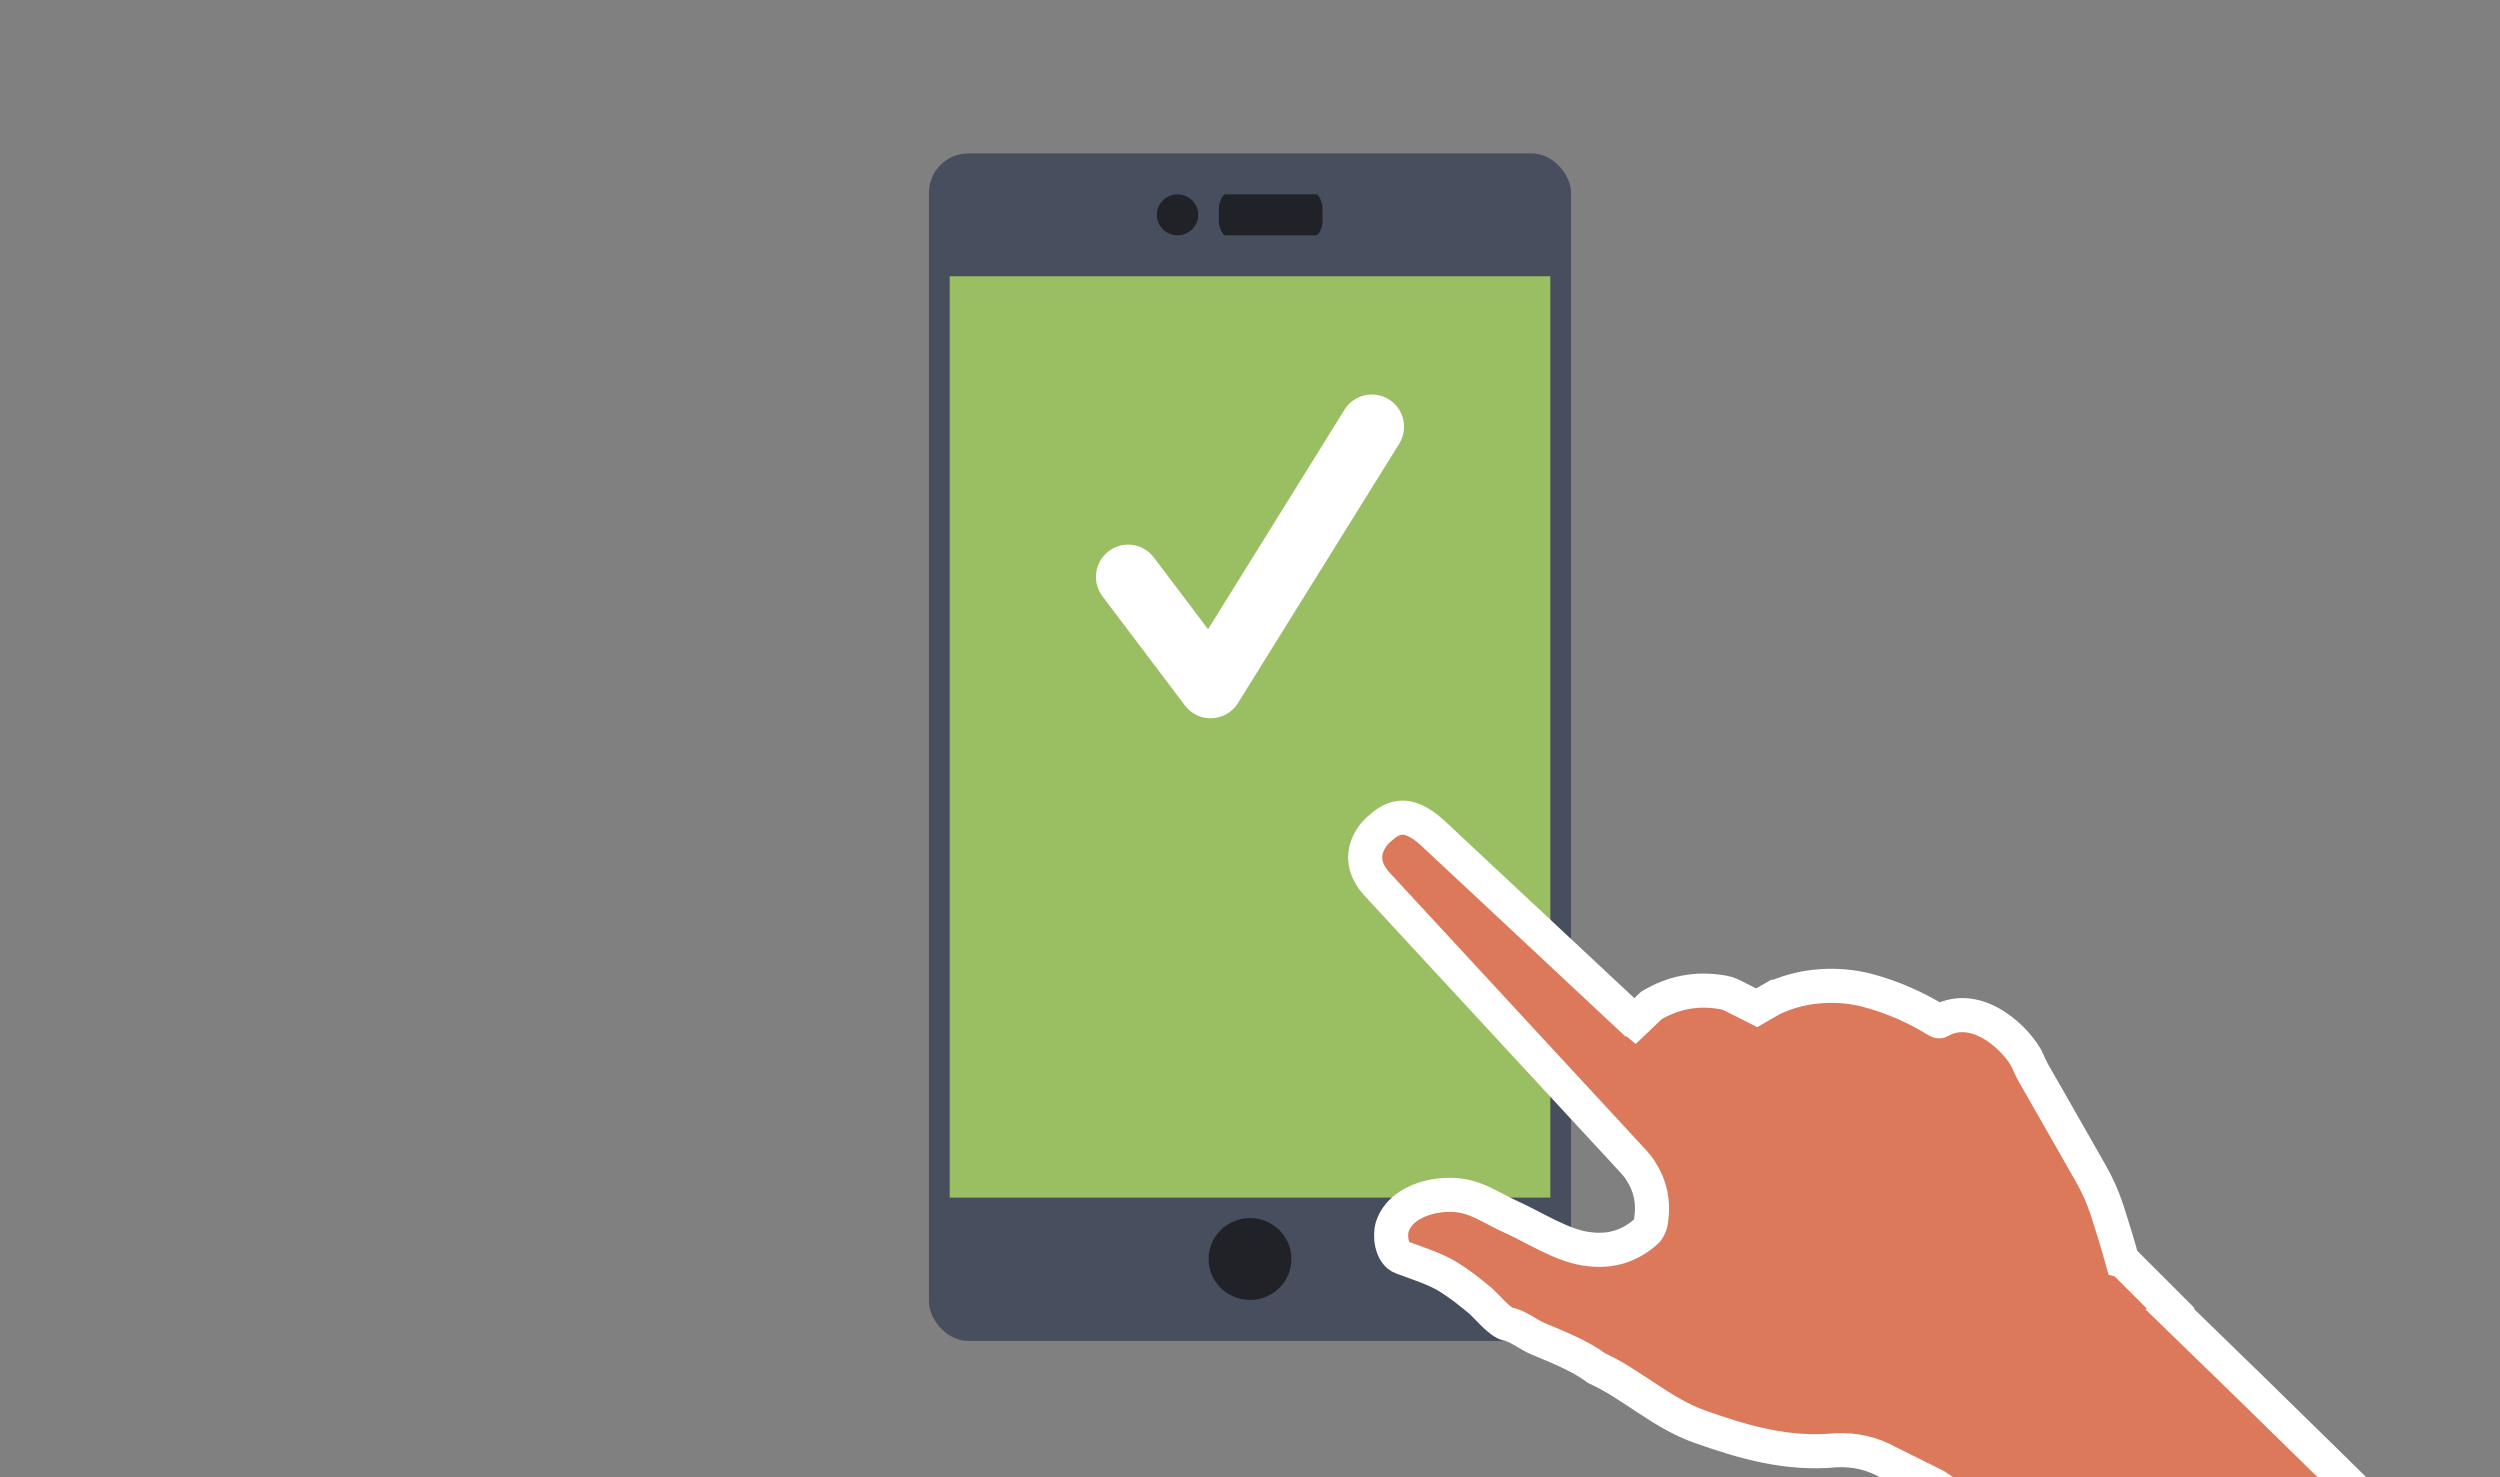 <?xml version="1.0" encoding="UTF-8" standalone="no"?>
<svg width="440px" height="260px" viewBox="0 0 440 260" version="1.1" xmlns="http://www.w3.org/2000/svg" xmlns:xlink="http://www.w3.org/1999/xlink" xmlns:sketch="http://www.bohemiancoding.com/sketch/ns">
    <rect x="0" y="0" width="440" height="260" fill="#808080" stroke="none"/>
    <!-- Generator: Sketch 3.3 (11970) - http://www.bohemiancoding.com/sketch -->
    <title>slide03_01</title>
    <desc>Created with Sketch.</desc>
    <defs>
        <rect id="path-1" x="1" y="0" width="105.71" height="162.155"></rect>
    </defs>
    <g id="Page-1" stroke="none" stroke-width="1" fill="none" fill-rule="evenodd" sketch:type="MSPage">
        <g id="slide03_01" sketch:type="MSArtboardGroup">
            <g id="tablet-copy" sketch:type="MSLayerGroup" transform="translate(163.5, 27)">
                <rect id="Rectangle-4" fill="#474E5D" sketch:type="MSShapeGroup" x="0" y="0" width="113" height="209" rx="6.912"></rect>
                <g id="Group" transform="translate(40.097, 7.207)" fill="#202228" sketch:type="MSShapeGroup">
                    <ellipse id="Oval" cx="3.645" cy="3.603" rx="3.645" ry="3.603"></ellipse>
                    <path d="M29.161,4.805 C29.161,5.766 28.542,7.207 28.022,7.207 L12.075,7.207 C11.554,7.207 10.935,5.766 10.935,4.805 L10.935,2.402 C10.935,1.441 11.554,0 12.075,0 L28.022,0 C28.542,0 29.161,1.441 29.161,2.402 L29.161,4.805 L29.161,4.805 Z" id="Shape"></path>
                </g>
                <ellipse id="Oval" fill="#202228" sketch:type="MSShapeGroup" cx="56.5" cy="194.586" rx="7.29" ry="7.207"></ellipse>
                <g id="screen" transform="translate(2.645, 21.621)">
                    <mask id="mask-2" sketch:name="Rectangle" fill="white">
                        <use xlink:href="#path-1"></use>
                    </mask>
                    <use id="Rectangle" fill="#99BF62" sketch:type="MSShapeGroup" xlink:href="#path-1"></use>
                    <path d="M46.922,77.801 C45.155,77.801 43.481,76.974 42.408,75.549 L27.891,56.33 C26.001,53.834 26.493,50.28 28.988,48.387 C31.487,46.486 35.034,46.987 36.923,49.487 L46.475,62.123 L70.492,23.481 C72.146,20.826 75.64,20.012 78.297,21.669 C80.951,23.322 81.767,26.823 80.109,29.485 L51.733,75.122 C50.75,76.714 49.047,77.707 47.182,77.793 C47.093,77.801 47.012,77.801 46.922,77.801 L46.922,77.801 Z" id="Shape-Copy" fill="#FFFFFF" sketch:type="MSShapeGroup" mask="url(#mask-2)"></path>
                </g>
            </g>
            <path d="M358.496,186.22 C358.357,186.238 358.239,186.116 358.178,186.047 C355.436,182.437 352.208,179.245 348.528,176.578 C344.211,173.508 338.617,171.68 333.219,171.939 L333.076,171.878 L329.267,172.475 L326.071,168.952 C325.609,168.419 325.036,168.009 324.385,167.638 C320.58,165.424 316.489,164.69 312.108,165.45 L308.421,166.99 L308.249,166.681 L308.106,166.616 L286.991,123.207 C284.156,117.65 281.268,118.212 278.265,119.388 C278.265,119.388 272.108,121.573 274.667,128.177 L299.365,190.085 C299.612,190.733 299.82,191.36 299.934,192.033 C300.564,195.038 300.11,197.852 298.61,200.562 C298.248,201.358 297.493,202.092 296.949,202.279 C293.373,203.611 289.955,203.391 286.633,201.635 C282.467,199.627 278.769,194.376 275.555,191.18 C273.744,189.373 272.051,186.983 269.957,185.435 C266.17,182.621 258.875,181.437 255.6,185.446 C254.53,186.749 253.771,189.83 255.217,191.118 C257.34,192.997 259.949,195.067 261.542,197.132 C262.916,198.921 264.119,200.93 265.307,203.046 C266.109,204.489 267.194,208.005 268.464,208.765 C269.846,209.585 271.231,211.874 272.316,212.925 C274.961,215.466 278.279,218.479 280.244,221.606 C284.994,226.425 288.044,233.051 293.47,237.694 C299.759,243.071 306.145,247.905 314.381,250.179 C317.47,251.198 320.018,252.893 322.069,255.308 L328.534,262.355 C341.945,280.966 347.497,314.305 355.787,339.613 C373.179,332.797 393.027,325.598 410.419,318.785 C401.503,298.89 388.549,270.45 378.19,248.175 C378.262,248.146 378.333,248.121 378.387,248.092 L373.555,237.241 L373.397,237.126 C373.691,234.084 373.895,230.996 374.074,227.923 C374.196,225.472 374.078,223.057 373.695,220.674 C372.75,214.351 371.755,208.002 370.784,201.66 C370.584,200.53 370.462,199.378 370.434,198.259 C370.197,194.548 366.189,185.094 358.496,186.22 L358.496,186.22 Z" id="Fill-59" stroke="#FFFFFF" stroke-width="6" fill="#DC795B" sketch:type="MSShapeGroup" transform="translate(332.419, 229.113) rotate(-21) translate(-332.419, -229.113) "></path>
            <g id="check" sketch:type="MSLayerGroup" transform="translate(152, 69)"></g>
        </g>
    </g>
</svg>